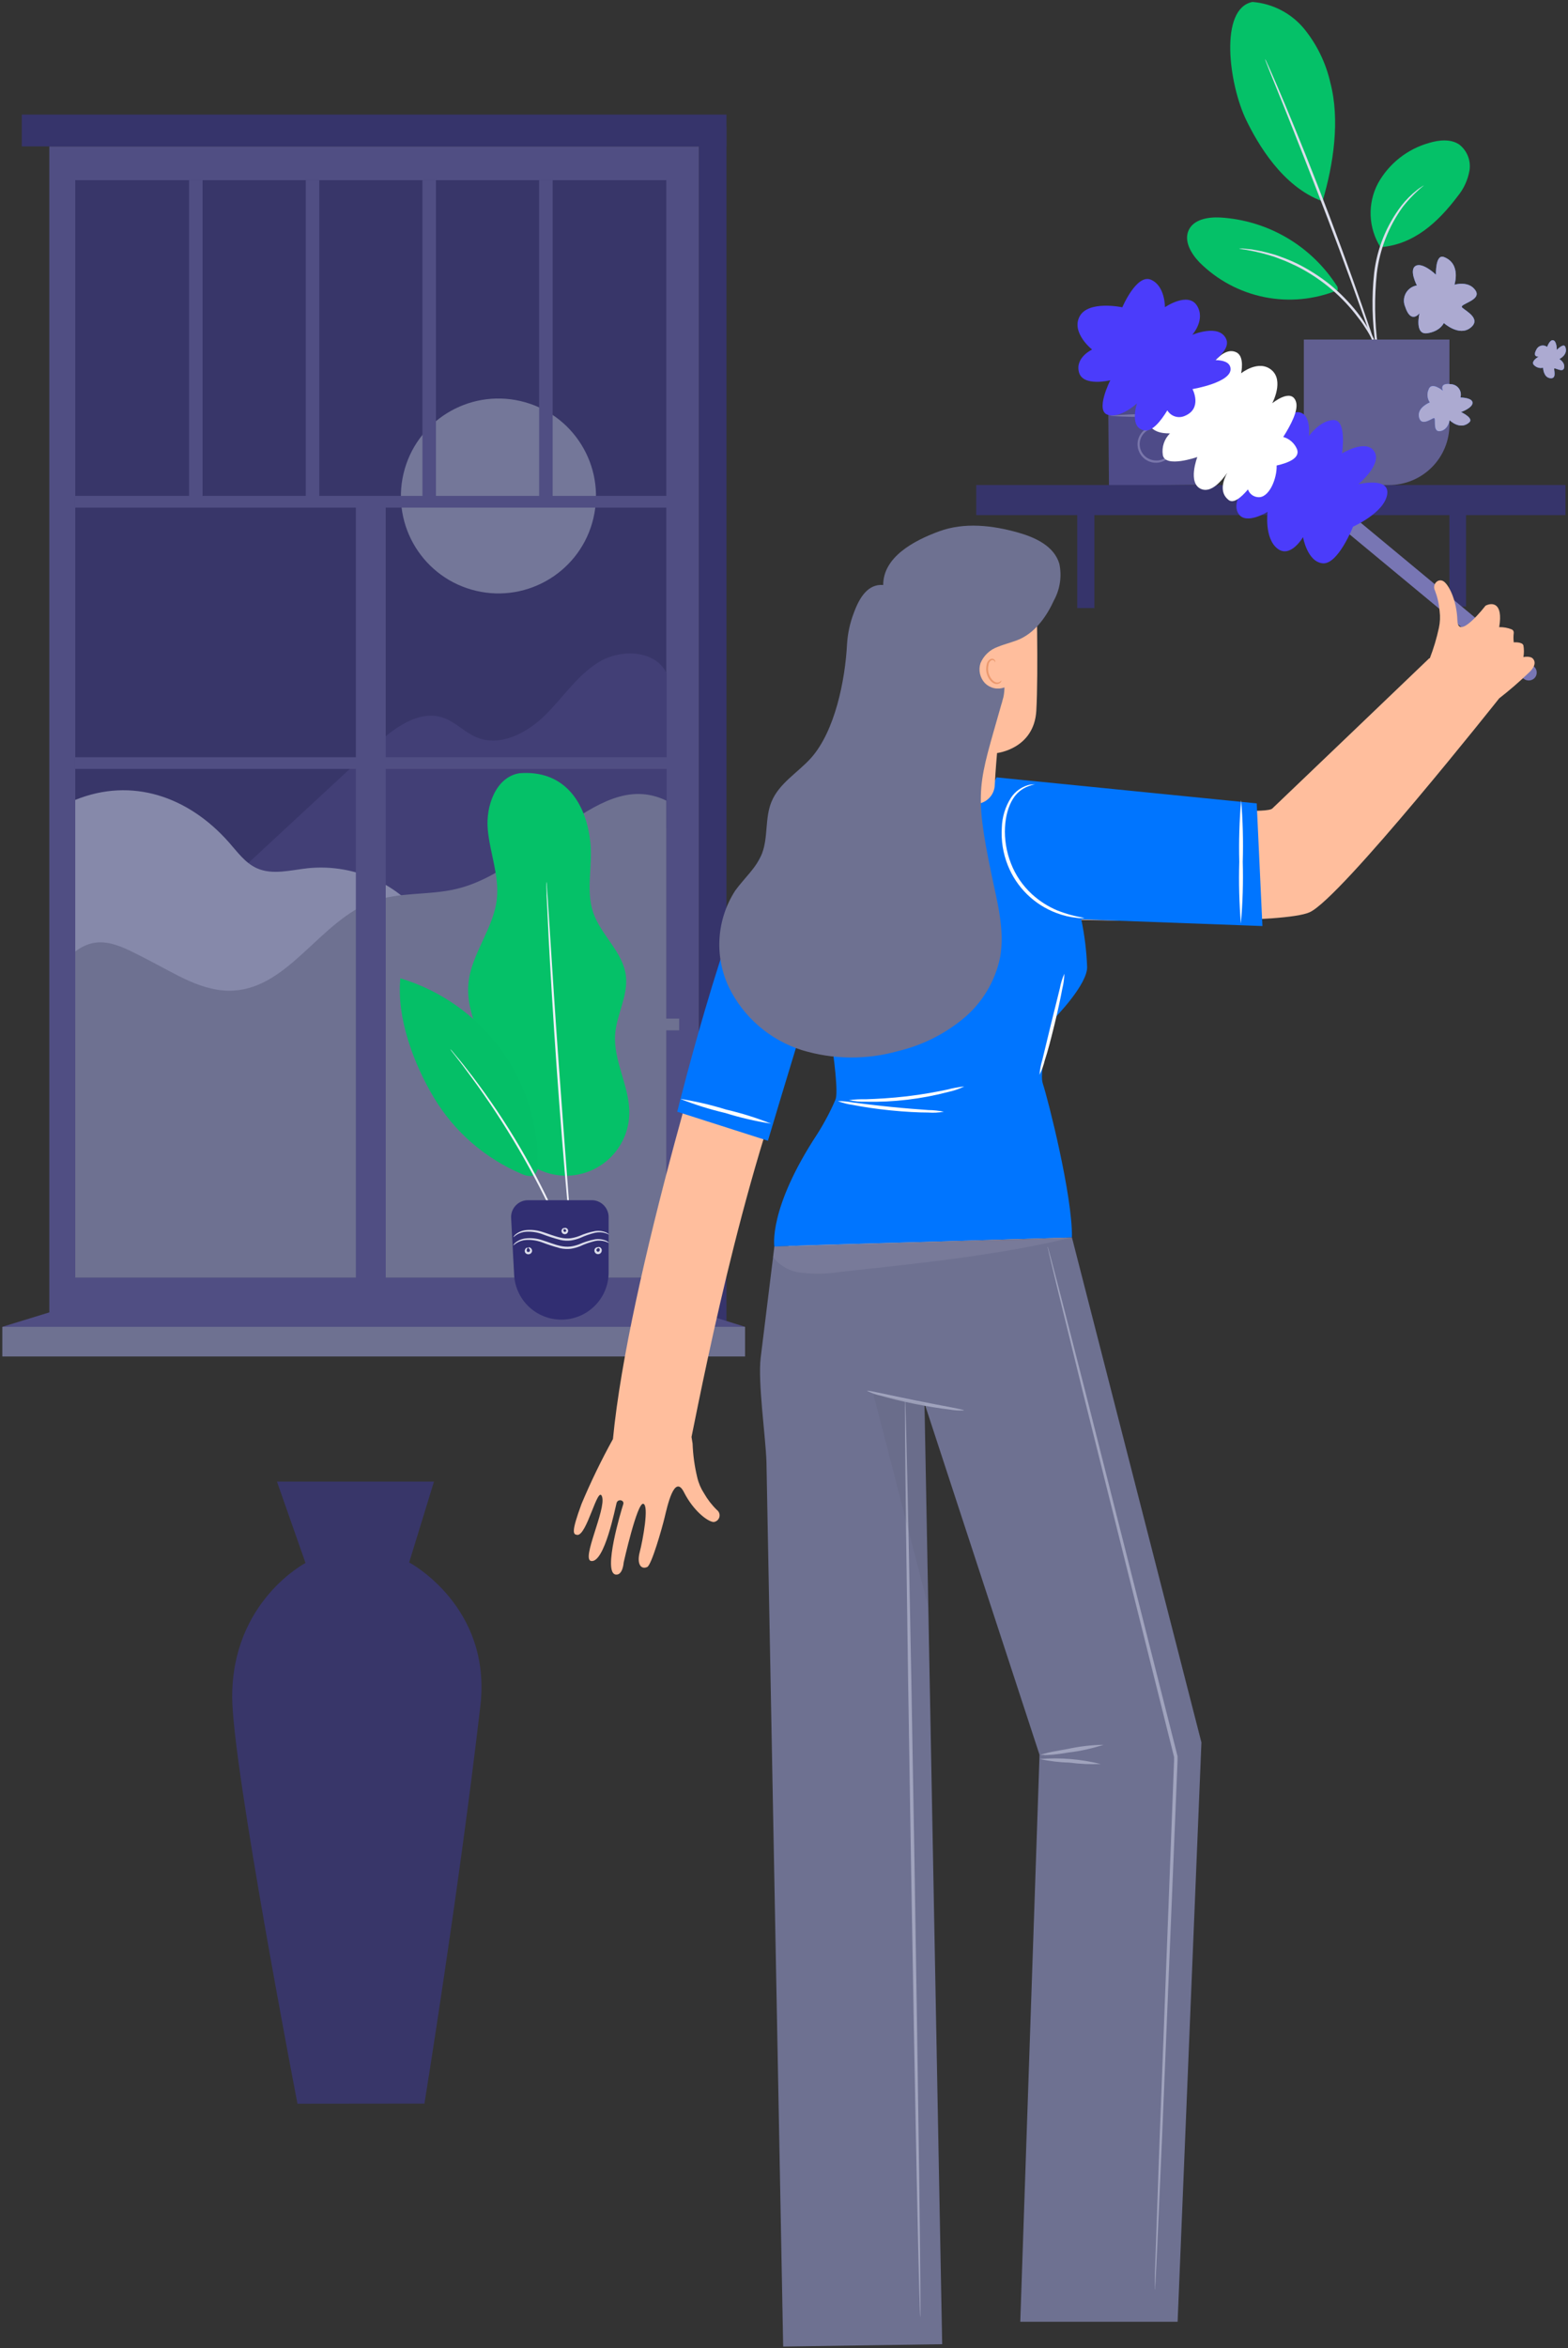<svg width="556" height="832" viewBox="0 0 556 832" fill="none" xmlns="http://www.w3.org/2000/svg">
<rect x="0" y="0" width="556" height="832" fill="#333333" stroke="none"/>
<path d="M105.479 745.438C105.479 745.438 82.395 625.944 82.333 601.375C82.259 567.37 108.333 553.832 108.333 553.832L98.207 525H153.886L145.088 553.636C145.088 553.636 174.436 569.164 170.338 604.433C162.684 670.366 150.502 745.389 150.502 745.389L105.479 745.438Z" fill="#383669"/>
<path d="M247.857 51.874H17.488V465.056H247.857V51.874Z" fill="#504E83"/>
<path d="M236.267 63.852H26.683V452.734H236.267V63.852Z" fill="#383669"/>
<path d="M257.6 468.763L247.858 465.042V44.87H257.6V468.763Z" fill="#36346B"/>
<path d="M78.073 315.049L132.579 264.541C139.471 258.145 148.493 251.249 157.358 254.392C161.634 255.956 164.845 259.552 169.027 261.288C177.375 264.76 186.93 259.724 193.351 253.376C199.773 247.027 204.848 239.052 212.632 234.439C220.417 229.826 232.508 230.405 236.361 238.583V293.563L157.17 327.371L78.073 315.049Z" fill="#423F76"/>
<path d="M26.683 283.445C46.747 275.298 66.764 282.226 81.111 298.41C84.134 301.819 86.891 305.759 91.041 307.636C96.664 310.185 103.164 308.277 109.288 307.636C117.716 306.806 126.209 308.319 133.829 312.005C141.449 315.692 147.901 321.41 152.471 328.527L85.497 361.365L26.683 360.943V283.445Z" fill="#8689AA"/>
<path d="M236.283 283.696C223.063 277.332 211.441 285.026 199.256 293.188C187.07 301.351 175.762 311.796 161.446 315.08C151.891 317.269 141.648 316.05 132.422 319.334C113.627 326.026 102.663 349.873 82.787 351.014C71.964 351.64 62.253 345.088 52.589 340.162C42.925 335.237 35.36 330.577 26.683 337.16V452.734H236.283V283.696Z" fill="#6E7191"/>
<path d="M210.422 183.606C214.77 165.038 203.218 146.466 184.62 142.125C166.022 137.783 147.42 149.316 143.071 167.884C138.723 186.452 150.274 205.024 168.873 209.365C187.471 213.707 206.073 202.174 210.422 183.606Z" fill="#747799"/>
<path d="M240.825 175.722H26.683V179.866H240.825V175.722Z" fill="#504E83"/>
<path d="M240.825 268.323H26.683V272.467H240.825V268.323Z" fill="#504E83"/>
<path d="M240.825 360.943H26.683V365.087H240.825V360.943Z" fill="#6E7191"/>
<path d="M126.188 177.786V463.759H136.776V177.786H126.188Z" fill="#504E83"/>
<path d="M71.839 63.852H67.046V177.801H71.839V63.852Z" fill="#504E83"/>
<path d="M113.22 63.852H108.427V177.801H113.22V63.852Z" fill="#504E83"/>
<path d="M154.585 63.852H149.793V177.801H154.585V63.852Z" fill="#504E83"/>
<path d="M195.966 63.852H191.173V177.801H195.966V63.852Z" fill="#504E83"/>
<path d="M257.6 40.6H7.731V51.874H257.6V40.6Z" fill="#36346B"/>
<path d="M264.194 470.153H0.823V480.661H264.194V470.153Z" fill="#6E7191"/>
<path d="M247.858 465.039L264.194 470.152H0.823L17.473 465.039H247.858Z" fill="#504E83"/>
<path d="M184.176 273.992C175.922 275.305 172.225 285.454 172.946 293.789C173.666 302.123 177.096 310.255 176.172 318.574C175.013 329.129 167.025 338.042 166.086 348.628C164.989 361.138 173.823 372.162 176.47 384.406C177.754 390.364 177.566 396.65 179.79 402.326C181.678 407.162 185.187 411.194 189.721 413.734C194.254 416.273 199.53 417.163 204.647 416.251C209.765 415.339 214.407 412.683 217.78 408.734C221.154 404.786 223.05 399.791 223.145 394.602C223.333 385.016 217.413 375.993 218.133 366.455C218.666 359.387 222.832 352.694 221.923 345.673C220.874 337.307 213.105 331.38 210.364 323.405C207.623 315.431 210.27 306.658 209.315 298.276C207.623 283.249 199.275 272.772 184.176 273.992Z" fill="#05C168"/>
<path d="M141.964 346.659C140.554 360.591 146.663 376.964 153.883 388.989C161.151 401.08 172.084 410.548 185.099 416.025C186.556 416.635 188.373 417.151 189.61 416.166C190.046 415.686 190.372 415.117 190.567 414.499C190.762 413.881 190.82 413.228 190.738 412.585C190.835 397.81 186.136 383.401 177.343 371.516C168.55 359.631 156.138 350.91 141.964 346.659Z" fill="#05C168"/>
<g opacity="0.1">
<path opacity="0.1" d="M141.964 346.658C140.554 360.591 146.663 376.963 153.883 388.988C161.151 401.079 172.084 410.548 185.099 416.025C186.556 416.635 188.373 417.151 189.61 416.166C190.046 415.685 190.372 415.117 190.567 414.498C190.762 413.88 190.82 413.227 190.738 412.585C190.835 397.81 186.136 383.4 177.343 371.515C168.55 359.631 156.138 350.909 141.964 346.658Z" fill="black"/>
</g>
<path d="M202.704 445.141C202.536 444.899 202.399 444.636 202.297 444.359L201.31 442.076C200.464 440.09 199.211 437.229 197.629 433.726C189.327 415.402 179.132 397.992 167.212 381.779C164.941 378.652 163.062 376.181 161.73 374.477L160.164 372.491C159.98 372.267 159.818 372.026 159.678 371.771C159.678 371.771 159.913 371.959 160.289 372.397L161.856 374.289C163.265 375.931 165.207 378.37 167.557 381.451C179.79 397.519 190.054 414.99 198.131 433.491C199.697 437.041 200.84 439.934 201.592 441.967L202.454 444.312C202.565 444.579 202.649 444.857 202.704 445.141Z" fill="#EFF0F7"/>
<path d="M193.745 312.428C193.821 312.873 193.868 313.322 193.886 313.773C193.964 314.711 194.058 315.993 194.168 317.604C194.387 321.013 194.7 325.813 195.076 331.677C195.828 343.593 196.893 360.043 198.209 378.198C199.524 396.353 200.762 412.819 201.686 424.718C202.14 430.614 202.5 435.399 202.767 438.792C202.876 440.356 202.955 441.685 203.017 442.623C203.059 443.07 203.059 443.521 203.017 443.968C202.914 443.531 202.845 443.086 202.814 442.639C202.72 441.7 202.579 440.418 202.406 438.823C202.093 435.414 201.639 430.629 201.075 424.75C200.01 412.85 198.663 396.415 197.379 378.245C196.094 360.074 195.123 343.608 194.512 331.693C194.246 325.782 194.027 320.981 193.854 317.619C193.854 316.056 193.76 314.726 193.729 313.773C193.697 313.325 193.703 312.875 193.745 312.428Z" fill="#EFF0F7"/>
<path d="M181.238 431.6C181.055 428.166 183.79 425.281 187.229 425.281H209.814C213.128 425.281 215.814 427.968 215.814 431.281V450.879C215.814 455.317 214.048 459.573 210.905 462.71C207.762 465.848 203.5 467.611 199.055 467.611C194.764 467.609 190.637 465.966 187.523 463.02C184.409 460.074 182.544 456.048 182.311 451.771L181.238 431.6Z" fill="#312E72"/>
<path d="M215.97 437.48C215.97 437.48 215.532 437.23 214.686 436.948C213.496 436.593 212.235 436.544 211.021 436.808C209.207 437.254 207.439 437.872 205.743 438.653C204.676 439.087 203.561 439.392 202.422 439.56C201.188 439.707 199.938 439.643 198.726 439.372C196.467 438.786 194.245 438.071 192.069 437.23C190.321 436.616 188.469 436.351 186.618 436.448C185.383 436.513 184.185 436.896 183.141 437.558C182.405 438.059 182.092 438.45 182.029 438.403C182.232 437.966 182.545 437.589 182.938 437.308C183.992 436.502 185.25 436.004 186.571 435.869C188.506 435.686 190.458 435.905 192.304 436.511C194.371 437.136 196.533 438.074 198.882 438.575C200.012 438.827 201.176 438.896 202.328 438.778C203.399 438.615 204.449 438.337 205.461 437.949C207.207 437.178 209.036 436.606 210.911 436.245C212.219 436.02 213.563 436.161 214.796 436.651C215.673 437.042 216.002 437.449 215.97 437.48Z" fill="#DCDDEB"/>
<path d="M215.971 440.467C215.971 440.467 215.533 440.217 214.687 439.935C213.486 439.557 212.208 439.493 210.975 439.747C209.159 440.186 207.39 440.804 205.697 441.593C204.628 442.02 203.514 442.324 202.376 442.5C201.142 442.64 199.893 442.576 198.68 442.312C196.423 441.714 194.201 440.994 192.023 440.154C190.275 439.541 188.423 439.275 186.572 439.372C185.335 439.441 184.137 439.829 183.095 440.498C182.359 440.983 182.046 441.374 181.983 441.327C182.186 440.89 182.499 440.513 182.892 440.232C183.944 439.425 185.204 438.932 186.525 438.809C188.46 438.61 190.415 438.829 192.258 439.45C194.325 440.06 196.487 441.014 198.836 441.514C199.967 441.762 201.131 441.825 202.282 441.702C203.355 441.556 204.406 441.283 205.415 440.889C207.164 440.12 208.991 439.543 210.865 439.169C212.173 438.944 213.517 439.085 214.75 439.575C215.237 439.743 215.663 440.054 215.971 440.467Z" fill="#DCDDEB"/>
<path d="M187.136 442.171C187.136 442.28 186.87 442.421 186.776 442.827C186.682 443.234 186.854 443.719 187.434 443.625C188.013 443.531 188.045 443.031 187.81 442.655C187.575 442.28 187.262 442.264 187.246 442.155C187.23 442.046 187.685 441.811 188.233 442.264C188.388 442.405 188.507 442.58 188.581 442.776C188.654 442.972 188.68 443.183 188.656 443.39C188.608 443.659 188.476 443.905 188.279 444.093C188.082 444.281 187.83 444.402 187.559 444.438C187.289 444.488 187.011 444.451 186.763 444.333C186.516 444.215 186.312 444.022 186.181 443.781C186.093 443.59 186.054 443.38 186.067 443.169C186.081 442.959 186.147 442.756 186.259 442.577C186.635 441.983 187.168 442.061 187.136 442.171Z" fill="#DCDDEB"/>
<path d="M199.775 435.524C199.665 435.524 199.932 434.993 200.637 435.102C200.849 435.147 201.042 435.257 201.188 435.417C201.334 435.577 201.426 435.778 201.451 435.994C201.484 436.26 201.426 436.53 201.286 436.759C201.146 436.988 200.932 437.163 200.68 437.256C200.427 437.348 200.151 437.353 199.896 437.268C199.64 437.184 199.421 437.016 199.274 436.791C199.159 436.614 199.098 436.408 199.098 436.197C199.098 435.986 199.159 435.78 199.274 435.603C199.65 435.024 200.135 435.102 200.135 435.212C200.135 435.321 199.885 435.478 199.791 435.837C199.77 435.925 199.771 436.016 199.793 436.103C199.814 436.19 199.857 436.27 199.916 436.338C199.983 436.409 200.067 436.461 200.161 436.488C200.255 436.516 200.354 436.518 200.449 436.494C200.535 436.458 200.61 436.397 200.662 436.319C200.715 436.241 200.744 436.15 200.746 436.056C200.752 435.973 200.732 435.89 200.691 435.817C200.649 435.745 200.586 435.687 200.511 435.65C200.135 435.478 199.853 435.603 199.775 435.524Z" fill="#DCDDEB"/>
<path d="M212.007 441.968C212.007 441.874 212.477 441.671 213.025 442.187C213.188 442.346 213.303 442.548 213.355 442.769C213.408 442.991 213.397 443.222 213.323 443.438C213.247 443.724 213.076 443.975 212.837 444.151C212.598 444.326 212.306 444.415 212.01 444.402C211.714 444.389 211.431 444.276 211.208 444.081C210.986 443.885 210.837 443.62 210.786 443.328C210.735 443.099 210.758 442.859 210.851 442.644C210.943 442.428 211.101 442.246 211.302 442.124C211.976 441.733 212.43 442.124 212.336 442.202C212.242 442.281 211.945 442.202 211.647 442.578C211.574 442.65 211.524 442.741 211.501 442.841C211.479 442.941 211.486 443.045 211.522 443.141C211.561 443.252 211.63 443.35 211.721 443.424C211.812 443.499 211.922 443.547 212.039 443.563C212.162 443.559 212.282 443.52 212.385 443.451C212.487 443.382 212.568 443.285 212.618 443.172C212.668 443.075 212.693 442.968 212.693 442.859C212.693 442.75 212.668 442.643 212.618 442.546C212.352 442.171 211.992 442.093 212.007 441.968Z" fill="#DCDDEB"/>
<path d="M426.192 138.563L392.927 138.87L393.234 172.081L426.5 171.774L426.192 138.563Z" fill="#4E4B88"/>
<path d="M426.132 147.025C420.682 147.535 415.207 147.738 409.734 147.634C404.261 147.833 398.781 147.735 393.318 147.338C398.769 146.839 404.243 146.635 409.717 146.73C415.19 146.531 420.67 146.629 426.132 147.025Z" fill="#7976AB"/>
<path d="M416.042 157.326C415.886 156.853 415.758 156.371 415.659 155.882C415.263 154.607 414.462 153.496 413.376 152.716C412.585 152.16 411.669 151.806 410.709 151.684C409.749 151.563 408.774 151.678 407.869 152.02C406.756 152.434 405.798 153.183 405.128 154.163C404.458 155.143 404.108 156.306 404.127 157.492C404.147 158.678 404.533 159.83 405.235 160.788C405.936 161.746 406.917 162.463 408.044 162.841C408.955 163.165 409.931 163.262 410.888 163.122C411.845 162.983 412.753 162.612 413.533 162.041C414.606 161.245 415.389 160.121 415.763 158.84C415.855 158.347 415.971 157.859 416.112 157.378C416.24 157.887 416.24 158.419 416.112 158.927C415.847 160.356 415.074 161.641 413.934 162.546C413.084 163.231 412.073 163.689 410.997 163.878C409.921 164.067 408.815 163.979 407.782 163.624C406.501 163.184 405.387 162.358 404.596 161.26C403.804 160.163 403.373 158.847 403.361 157.494C403.35 156.141 403.759 154.818 404.532 153.706C405.305 152.595 406.404 151.751 407.678 151.289C408.705 150.92 409.809 150.815 410.887 150.986C411.966 151.156 412.984 151.596 413.847 152.263C414.998 153.154 415.795 154.424 416.095 155.847C416.201 156.337 416.183 156.845 416.042 157.326Z" fill="#7976AB"/>
<path d="M555.122 171.87H346.163V182.518H555.122V171.87Z" fill="#36346B"/>
<path d="M519.851 179.981H513.943V214.933H519.851V179.981Z" fill="#36346B"/>
<path d="M388.055 179.455H381.973V215.468H388.055V179.455Z" fill="#36346B"/>
<path d="M444.134 0.694C447.684 0.977 451.141 1.971 454.297 3.618C457.453 5.265 460.243 7.531 462.501 10.28C466.985 15.822 470.139 22.315 471.72 29.262C475.205 42.553 472.853 58.177 468.949 71.329C454.607 66.11 445.877 50.696 441.938 42.623C435.717 29.853 432.232 2.991 444.134 0.694Z" fill="#05C168"/>
<path d="M489.493 87.58C487.371 84.219 486.173 80.359 486.02 76.388C485.867 72.418 486.765 68.477 488.622 64.963C490.55 61.488 493.152 58.431 496.276 55.97C499.399 53.508 502.982 51.692 506.815 50.627C510.301 49.583 514.413 49.166 517.445 51.219C518.802 52.276 519.854 53.674 520.493 55.269C521.133 56.864 521.338 58.6 521.087 60.3C520.513 63.694 519.059 66.879 516.87 69.539C509.795 78.916 501.187 86.71 489.493 87.58Z" fill="#05C168"/>
<path d="M474.265 101.654C469.794 94.548 463.689 88.611 456.458 84.335C449.226 80.059 441.076 77.569 432.686 77.071C428.416 76.862 423.328 77.68 421.516 81.525C419.703 85.37 422.335 89.841 425.28 92.92C431.574 99.223 439.597 103.523 448.337 105.278C457.076 107.034 466.141 106.166 474.387 102.785" fill="#05C168"/>
<path d="M489.615 133.163C489.331 132.244 489.133 131.3 489.023 130.345C488.709 128.605 488.291 125.891 487.838 122.603C486.521 114.041 486.328 105.344 487.263 96.732C488.293 88.07 491.626 79.84 496.917 72.897C498.537 70.823 500.403 68.954 502.476 67.33C503.19 66.738 503.835 66.373 504.218 66.095C504.42 65.936 504.643 65.808 504.881 65.712C502.129 67.954 499.633 70.492 497.44 73.28C492.399 80.237 489.22 88.363 488.204 96.889C487.306 105.42 487.417 114.028 488.535 122.533C488.901 125.7 489.197 128.309 489.423 130.293C489.556 131.244 489.62 132.203 489.615 133.163Z" fill="#DCDDEB"/>
<path d="M448.593 20.912C448.809 21.261 448.995 21.628 449.151 22.008L450.597 25.226C451.835 28.01 453.595 32.081 455.703 37.126C459.938 47.2 465.601 61.205 471.509 76.811C477.416 92.417 482.453 106.665 485.955 117.035C487.698 122.254 489.092 126.412 490.016 129.335C490.434 130.727 490.782 131.84 491.061 132.693C491.203 133.075 491.302 133.472 491.358 133.876C491.155 133.519 490.997 133.14 490.887 132.745C490.573 131.91 490.173 130.814 489.685 129.439L485.345 117.261C481.703 106.961 476.632 92.747 470.672 77.159C464.713 61.57 459.189 47.583 455.111 37.387L450.266 25.4C449.743 24.043 449.308 22.947 448.977 22.112C448.804 21.728 448.675 21.325 448.593 20.912Z" fill="#DCDDEB"/>
<path d="M439.41 88.032C440.331 88.016 441.251 88.074 442.163 88.206C443.236 88.27 444.302 88.415 445.352 88.641C446.767 88.877 448.168 89.185 449.552 89.563L451.957 90.224C452.793 90.468 453.699 90.816 454.518 91.129C456.394 91.802 458.232 92.574 460.025 93.443C464.108 95.487 467.968 97.947 471.544 100.785C475.118 103.717 478.366 107.024 481.233 110.649C482.453 112.223 483.587 113.86 484.631 115.555C485.119 116.356 485.624 117.104 486.025 117.869L487.175 120.079C487.822 121.353 488.404 122.66 488.918 123.993C489.347 124.976 489.708 125.988 489.998 127.02C490.309 127.888 490.554 128.778 490.73 129.682C490.521 129.682 489.51 125.942 486.583 120.375L485.398 118.217C484.997 117.469 484.474 116.738 483.986 115.955C483.028 114.372 481.791 112.824 480.501 111.154C474.877 104.085 467.776 98.326 459.694 94.278C457.812 93.408 456.052 92.538 454.292 91.912C453.438 91.599 452.549 91.233 451.8 90.972L449.43 90.259C443.4 88.502 439.41 88.293 439.41 88.032Z" fill="#DCDDEB"/>
<path d="M462.326 120.322H513.96V150.49C513.96 153.298 513.406 156.078 512.33 158.673C511.254 161.267 509.676 163.624 507.688 165.609C505.699 167.595 503.338 169.17 500.739 170.244C498.141 171.319 495.356 171.872 492.543 171.872H483.743C478.063 171.872 472.616 169.619 468.599 165.609C464.583 161.6 462.326 156.161 462.326 150.49V120.322Z" fill="#615F91"/>
<path d="M544.278 240.117C543.787 240.691 543.091 241.049 542.339 241.117C541.587 241.184 540.838 240.955 540.253 240.478L452.805 168.02L456.469 163.641L543.87 236.117C544.451 236.596 544.819 237.285 544.896 238.034C544.972 238.782 544.75 239.531 544.278 240.117Z" fill="#7876B4"/>
<path d="M479.78 186.62C479.78 186.62 474.449 200.162 468.988 199.602C463.527 199.042 462.043 190.321 462.043 190.321C462.043 190.321 457.545 198.075 452.897 194.334C448.248 190.593 449.477 181.373 449.477 181.373C449.477 181.373 441.806 186.16 439.151 182.039C435.51 176.362 446.483 166.749 446.483 166.749C446.483 166.749 454.415 145.522 460.308 146.043C465.165 146.458 464.099 154.511 464.099 154.511C464.099 154.511 468.068 148.909 472.882 148.828C477.696 148.747 475.871 160.67 475.871 160.67C475.871 160.67 484.371 155.404 487.307 159.961C490.243 164.517 481.662 171.573 481.662 171.573C481.662 171.573 492.987 168.81 491.869 175.29C490.751 181.769 479.78 186.62 479.78 186.62Z" fill="#4B3CFB"/>
<path d="M450.851 131.09C446.263 127.281 440.086 132.278 440.086 132.278C440.086 132.278 441.431 126.43 438.497 124.898C432.526 121.743 425.848 135.116 425.848 135.116C425.848 135.116 407.447 142.344 407.25 148.275C407.053 154.206 414.913 153.527 414.913 153.527C413.896 154.51 413.13 155.723 412.68 157.063C412.231 158.403 412.11 159.831 412.329 161.227C413.131 165.946 424.566 161.939 424.566 161.939C424.566 161.939 420.958 171.254 425.967 173.303C429.542 174.768 433.281 170.273 435.149 167.55C433.787 170.085 432.186 174.482 435.666 177.175C437.349 178.501 439.947 176.463 442.523 173.429C442.765 174.157 443.211 174.799 443.808 175.281C444.406 175.762 445.129 176.062 445.892 176.145C449.969 176.747 452.839 169.579 452.687 164.953C456.906 164.003 461.005 162.304 459.938 159.24C459.51 158.18 458.846 157.233 457.995 156.469C457.144 155.706 456.129 155.148 455.028 154.837C457.688 150.657 460.436 145.426 459.585 142.495C458.059 137.187 451.115 142.9 451.115 142.9C451.115 142.9 455.439 134.898 450.851 131.09Z" fill="white"/>
<path d="M413.076 108.854C413.076 108.854 413.185 101.287 408.105 99.114C403.025 96.94 397.963 108.891 397.963 108.891C397.963 108.891 385.932 106.318 382.828 112.115C379.723 117.913 387.246 123.864 387.246 123.864C387.246 123.864 381.192 126.65 382.586 131.901C383.98 137.151 393.697 134.748 393.697 134.748C393.697 134.748 388.219 145.563 392.791 146.976C397.363 148.388 403.16 142.929 403.16 142.929C403.16 142.929 400.164 151.938 406.061 152.523C408.67 152.785 411.53 149.334 413.929 145.409C414.52 146.407 415.448 147.161 416.547 147.536C417.645 147.91 418.842 147.881 419.921 147.453C426.566 144.861 422.854 137.868 422.854 137.868C422.854 137.868 437.053 135.515 436.329 130.437C436.036 128.281 433.617 127.639 430.939 127.589C433.9 125.114 435.945 122.398 434.72 119.986C432.177 114.652 422.772 118.647 422.772 118.647C422.772 118.647 427.592 113.289 424.422 108.278C421.252 103.268 413.076 108.854 413.076 108.854Z" fill="#4B3CFB"/>
<path d="M540.189 232.822C540.189 232.822 542.544 232.347 543.496 233.321C545.566 235.458 542.14 238.332 542.14 238.332C538.793 241.558 535.274 244.603 531.601 247.453C531.601 247.453 475.24 318.519 464.344 323.269C455.684 327.188 403.701 326.428 383.455 325.977L364.732 387.732L380.148 446.969L276.849 448.322L301.068 388.634L297.119 374.81L288.03 356.142C265.881 405.522 250.536 482.834 245.207 509.175L245.588 511.55C245.736 515.602 246.294 519.628 247.253 523.568C247.717 525.545 248.522 527.425 249.632 529.126C250.877 531.31 252.423 533.309 254.224 535.064C254.602 535.351 254.886 535.744 255.038 536.193C255.191 536.642 255.206 537.126 255.08 537.583C254.955 538.041 254.695 538.45 254.335 538.759C253.974 539.068 253.53 539.262 253.058 539.316C250.964 539.221 245.873 535.373 242.519 528.746C239.164 522.12 236.666 533.568 235.667 537.701C234.668 541.834 231.028 554.541 229.505 555.253C227.269 556.275 225.746 554.161 226.841 549.98C227.935 545.8 230.243 533.283 228.078 532.855C225.913 532.428 221.155 553.638 221.155 553.638C221.155 553.638 220.869 558.317 218.3 557.937C213.637 557.225 220.322 535.064 221.012 532.974C221.44 531.501 219.085 531.003 218.633 532.57C218.181 534.138 214.398 553.804 209.64 553.139C206 552.617 214.969 534.874 213.494 530.361C212.019 525.849 208.07 544.517 204.596 543.876C203.311 543.639 202.384 543.282 206.214 532.879C209.515 525.031 213.231 517.364 217.348 509.911C222.796 453.382 253.677 352.745 267.309 310.229C269.353 303.862 273.111 298.178 278.17 293.796C283.23 289.415 289.398 286.506 296 285.385C310.582 282.971 325.328 281.677 340.109 281.513C345.961 281.442 347.008 280.611 352.884 280.349C357.533 280.31 362.178 280.627 366.778 281.299C380.315 282.725 447.786 289.684 451.14 286.501C454.899 282.962 506.811 233.249 506.811 233.249H507.001C508.35 229.76 509.424 226.17 510.213 222.514C510.644 220.548 510.733 218.523 510.474 216.528C510.268 214.023 509.708 211.56 508.809 209.213C507.786 207.146 509.784 204.914 511.664 205.864C513.543 206.814 516.541 212.419 516.779 219.853C517.017 227.288 526.747 214.628 526.747 214.628C528.981 213.464 533.08 213.355 531.601 222.229C533.132 222.184 534.655 222.459 536.073 223.036C536.299 223.143 536.487 223.316 536.61 223.533C536.734 223.75 536.787 223.999 536.763 224.247C536.625 225.368 536.625 226.5 536.763 227.62C536.763 227.62 539.761 227.359 540.189 228.689C540.425 230.057 540.425 231.454 540.189 232.822Z" fill="#FFBE9D"/>
<path d="M272.304 404.216C275.302 394.003 290.695 343.507 290.695 343.507C290.695 343.507 298.26 384.669 296.262 389.633C294.423 393.882 292.252 397.98 289.767 401.889C272.304 428.419 274.588 441.697 274.588 441.697L380.1 438.49C380.338 423.764 371.607 389.514 369.799 384.051C367.991 378.588 374.01 360.703 374.01 360.703C374.01 360.703 385.905 348.613 385.477 342.39C385.251 336.8 384.559 331.239 383.407 325.764L447.642 328.139L445.62 284.673L353.36 275.458C350.148 284.507 321.099 280.065 321.099 280.065C289.743 281.11 287.792 286.858 274.755 296.977C261.717 307.095 240.139 393.932 240.139 393.932L272.304 404.216Z" fill="#0075FF"/>
<path d="M334.684 393.932C332.856 394.258 330.993 394.354 329.141 394.217C325.691 394.217 320.957 393.979 315.747 393.457C310.536 392.934 305.826 392.198 302.471 391.533C300.622 391.295 298.808 390.832 297.071 390.155C298.931 390.156 300.787 390.331 302.614 390.678C305.992 391.105 310.679 391.699 315.866 392.222C321.052 392.744 325.762 393.1 329.165 393.338C331.019 393.361 332.867 393.56 334.684 393.932Z" fill="white"/>
<path d="M341.916 384.977C340.087 385.871 338.153 386.533 336.159 386.948C326.667 389.438 316.874 390.597 307.062 390.392C305.032 390.458 303.002 390.266 301.02 389.822C303.023 389.569 305.043 389.466 307.062 389.513C310.798 389.394 315.936 389.133 321.599 388.468C327.261 387.803 332.304 386.853 335.873 386.093C337.855 385.564 339.876 385.191 341.916 384.977Z" fill="white"/>
<path d="M377.413 345.024C377.365 346.835 377.117 348.635 376.675 350.392C376.057 353.693 375.105 358.206 373.892 363.147C372.679 368.087 371.513 372.647 370.466 375.735C370.045 377.503 369.422 379.216 368.61 380.842C368.743 379.036 369.078 377.252 369.61 375.521C370.514 371.816 371.537 367.541 372.679 362.862C373.821 358.182 374.915 353.907 375.819 350.202C376.141 348.418 376.676 346.68 377.413 345.024Z" fill="white"/>
<path d="M273.423 398.158C267.919 397.309 262.488 396.047 257.174 394.381C251.745 393.114 246.417 391.446 241.234 389.393C246.736 390.255 252.166 391.518 257.483 393.17C262.914 394.433 268.242 396.1 273.423 398.158Z" fill="white"/>
<path d="M384.55 325.241C383.652 325.395 382.735 325.395 381.838 325.241C379.353 324.987 376.913 324.404 374.581 323.507C370.69 322.047 367.147 319.79 364.18 316.882C361.214 313.974 358.89 310.478 357.357 306.62C355.663 302.375 354.939 297.807 355.24 293.247C355.346 289.487 356.472 285.826 358.499 282.654C359.924 280.518 362.054 278.946 364.518 278.212C365.176 278.031 365.857 277.943 366.54 277.951C367.016 277.951 367.254 277.951 367.254 277.951C367.254 277.951 366.255 277.951 364.661 278.593C362.4 279.426 360.483 280.989 359.213 283.034C355.977 288.117 355.073 297.404 358.523 306.073C360.128 310.161 362.642 313.832 365.874 316.809C368.522 319.246 371.573 321.206 374.891 322.605C378.004 323.833 381.243 324.717 384.55 325.241Z" fill="white"/>
<path d="M440.007 327.284C439.412 320.001 439.221 312.69 439.436 305.385C439.25 298.087 439.472 290.783 440.102 283.51C440.698 290.785 440.888 298.088 440.673 305.385C440.873 312.692 440.651 320.004 440.007 327.284Z" fill="white"/>
<path d="M352.741 278.118C353.002 272.822 353.55 266.836 353.55 266.836C353.55 266.836 366.682 265.387 367.467 251.849C368.252 238.31 367.467 207.076 367.467 207.076L343.676 194.916L317.269 215.651L321.337 283.344L345.556 284.888C347.407 284.939 349.203 284.255 350.55 282.986C351.897 281.717 352.685 279.966 352.741 278.118Z" fill="#FFBE9D"/>
<path d="M355.097 241.136C355.097 241.136 355.097 241.398 354.883 241.706C354.706 241.93 354.477 242.108 354.216 242.224C353.955 242.34 353.669 242.39 353.384 242.371C351.862 242.371 350.387 240.614 349.863 238.571C349.615 237.581 349.615 236.545 349.863 235.555C349.912 235.123 350.068 234.709 350.318 234.353C350.567 233.996 350.901 233.707 351.291 233.512C351.611 233.38 351.97 233.38 352.29 233.512C352.527 233.63 352.719 233.821 352.837 234.058C353.004 234.462 352.837 234.723 352.837 234.7C352.837 234.676 352.837 234.462 352.599 234.225C352.475 234.054 352.292 233.936 352.086 233.892C351.879 233.849 351.664 233.882 351.481 233.987C351.189 234.163 350.947 234.41 350.776 234.705C350.606 235 350.513 235.333 350.506 235.673C350.305 236.557 350.305 237.474 350.506 238.357C350.981 240.21 352.266 241.706 353.408 241.849C353.632 241.879 353.859 241.863 354.076 241.802C354.293 241.741 354.495 241.635 354.669 241.493C354.955 241.303 355.05 241.113 355.097 241.136Z" fill="#EB996E"/>
<path d="M375.628 199.759C373.796 193.536 367.158 190.449 361.115 188.739C351.908 186.126 341.964 184.986 332.971 188.287C323.978 191.589 313.177 197.384 313.177 207.289C307.872 206.861 304.826 211.493 302.733 217.241C301.394 220.743 300.592 224.426 300.354 228.167C299.688 241.135 296.048 259.044 287.626 268.545C282.868 273.842 276.277 277.499 273.565 284.102C271.186 289.827 272.423 296.62 270.211 302.415C268.236 307.522 263.882 311.156 260.695 315.597C257.447 320.636 255.535 326.416 255.14 332.395C254.745 338.374 255.878 344.355 258.434 349.776C261.009 355.058 264.634 359.762 269.088 363.6C273.542 367.439 278.732 370.332 284.343 372.103C295.455 375.478 307.306 375.594 318.482 372.435C326.87 370.433 334.695 366.56 341.369 361.106C348.198 355.538 352.888 347.785 354.644 339.159C356.333 329.468 353.621 319.611 351.599 309.968C345.271 279.494 347.079 277.903 355.073 249.615C355.263 249.116 355.358 248.593 355.501 248.095C355.644 247.596 355.715 247.358 355.81 246.978C356.037 245.86 356.157 244.723 356.167 243.582C354.999 244.015 353.732 244.107 352.514 243.846C351.296 243.585 350.178 242.983 349.291 242.109C348.403 241.178 347.783 240.024 347.498 238.769C347.213 237.515 347.274 236.206 347.674 234.983C348.235 233.646 349.071 232.441 350.129 231.447C351.186 230.453 352.441 229.691 353.812 229.212C356.452 228.119 359.284 227.549 361.877 226.338C367.372 223.725 371.179 218.31 373.772 212.633C375.904 208.699 376.562 204.134 375.628 199.759Z" fill="#6E7191"/>
<path d="M274.589 441.695L380.101 438.489L426.017 617.435L417.572 822.699H361.782L368.61 621.806L327.809 497.227L334.09 830.656L277.706 831.487L271.782 518.081C271.52 509.364 268.665 489.721 269.736 481.076L274.589 441.695Z" fill="#6E7191"/>
<path d="M341.845 499.768C340.118 499.876 338.384 499.773 336.682 499.459C333.494 499.079 329.141 498.414 324.359 497.464C319.577 496.514 315.294 495.421 312.202 494.543C310.548 494.18 308.949 493.605 307.443 492.832C307.443 492.476 315.199 494.329 324.715 496.253C334.232 498.177 341.892 499.412 341.845 499.768Z" fill="#A0A3BD"/>
<path d="M326.31 821.133C325.977 821.133 324.502 748.287 323.003 658.433C321.505 568.58 320.624 495.686 320.934 495.686C321.243 495.686 322.766 568.509 324.241 658.41C325.716 748.31 326.667 821.133 326.31 821.133Z" fill="#A0A3BD"/>
<path d="M409.507 811.441C409.481 811.117 409.481 810.792 409.507 810.468V807.617C409.507 805.052 409.697 801.371 409.84 796.691C410.173 787.191 410.649 773.391 411.244 756.48C412.528 722.467 414.336 675.581 416.311 623.825C416.311 623.327 416.311 622.852 416.311 622.424V622.59C403.821 572.711 392.52 527.44 384.312 494.687L374.796 455.947C373.702 451.411 372.869 447.872 372.274 445.402C371.989 444.238 371.798 443.335 371.632 442.646C371.539 442.337 371.483 442.018 371.465 441.696C371.589 441.996 371.685 442.306 371.751 442.623C371.941 443.288 372.179 444.19 372.512 445.33C373.155 447.706 374.082 451.316 375.272 455.829C377.651 464.997 381.005 478.203 385.193 494.473C393.472 527.203 404.891 572.355 417.548 622.305V622.472C417.548 622.899 417.548 623.398 417.548 623.873C415.431 675.628 413.504 722.491 412.1 756.503C411.363 773.438 410.744 787.143 410.316 796.691C410.078 801.442 409.887 805.052 409.769 807.617C409.769 808.829 409.626 809.779 409.602 810.468C409.606 810.795 409.574 811.121 409.507 811.441Z" fill="#A0A3BD"/>
<path d="M391.306 618.245C387.299 619.56 383.171 620.475 378.982 620.976C373.843 621.855 372.317 621.821 370.342 621.916V621.441C370.985 621.631 371.318 621.75 371.318 621.845C371.318 621.94 370.913 621.845 370.247 621.845H368.82L370.247 621.417C372.103 620.871 373.629 620.62 378.768 619.693C382.89 618.801 387.089 618.316 391.306 618.245Z" fill="#A0A3BD"/>
<path d="M390.331 625.061C386.62 625.23 382.902 625.064 379.221 624.562C375.505 624.486 372.263 624.038 368.618 623.308C376.053 622.703 383.078 623.322 390.331 625.061Z" fill="#A0A3BD"/>
<path opacity="0.2" d="M274.136 445.472C275.386 447.074 276.96 448.395 278.755 449.348C280.551 450.302 282.528 450.867 284.557 451.006C288.806 451.509 293.104 451.429 297.332 450.768C324.573 447.752 353.431 444.973 380.1 438.489C345.58 440.413 309.109 439.771 274.588 441.695L274.231 444.64" fill="#A0A3BD"/>
<g opacity="0.2">
<path opacity="0.2" d="M309.704 494.046L329.164 569.434L327.808 497.229L309.704 494.046Z" fill="black"/>
</g>
<path d="M512.005 91.079C518.201 93.434 515.732 100.89 515.732 100.89C515.732 100.89 520.779 99.321 523.185 102.9C525.591 106.479 517.147 107.719 518.468 108.975C519.789 110.231 525.434 112.994 521.393 116.165C517.351 119.336 511.958 114.454 511.958 114.454C511.958 114.454 510.763 117.389 506.109 118.08C501.454 118.771 503.341 111 503.341 111C503.341 111 500.338 115.034 498.263 108.692C497.934 107.93 497.784 107.102 497.824 106.272C497.863 105.443 498.092 104.634 498.492 103.906C498.893 103.178 499.454 102.55 500.133 102.071C500.813 101.592 501.593 101.274 502.414 101.142C502.414 101.142 499.505 95.584 502.005 94.203C504.505 92.821 509.175 97.343 509.175 97.343C509.175 97.343 508.908 89.902 512.005 91.079Z" fill="#407BFF"/>
<path d="M512.005 91.079C518.201 93.434 515.732 100.89 515.732 100.89C515.732 100.89 520.779 99.321 523.185 102.9C525.591 106.479 517.147 107.719 518.468 108.975C519.789 110.231 525.434 112.994 521.393 116.165C517.351 119.336 511.958 114.454 511.958 114.454C511.958 114.454 510.763 117.389 506.109 118.08C501.454 118.771 503.341 111 503.341 111C503.341 111 500.338 115.034 498.263 108.692C497.934 107.93 497.784 107.102 497.824 106.272C497.863 105.443 498.092 104.634 498.492 103.906C498.893 103.178 499.454 102.55 500.133 102.071C500.813 101.592 501.593 101.274 502.414 101.142C502.414 101.142 499.505 95.584 502.005 94.203C504.505 92.821 509.175 97.343 509.175 97.343C509.175 97.343 508.908 89.902 512.005 91.079Z" fill="#ACAAD1"/>
<path d="M555.027 122.867C556.19 125.693 552.92 127.231 552.92 127.231C552.92 127.231 555.043 128.408 554.602 130.371C554.162 132.333 551.064 129.884 551.08 130.732C551.096 131.579 551.945 134.358 549.602 133.997C547.259 133.636 547.165 130.308 547.165 130.308C546.627 130.439 546.066 130.434 545.53 130.295C544.995 130.155 544.503 129.884 544.099 129.507C542.385 128.173 545.592 126.368 545.592 126.368C545.592 126.368 543.297 126.65 544.759 123.934C544.912 123.583 545.143 123.272 545.434 123.023C545.725 122.774 546.07 122.594 546.441 122.497C546.812 122.4 547.2 122.389 547.576 122.464C547.952 122.539 548.306 122.698 548.611 122.93C548.611 122.93 549.555 120.183 550.813 120.591C552.071 120.999 552.024 123.997 552.024 123.997C552.024 123.997 554.429 121.454 555.027 122.867Z" fill="#407BFF"/>
<path d="M555.027 122.867C556.19 125.693 552.92 127.231 552.92 127.231C552.92 127.231 555.043 128.408 554.602 130.371C554.162 132.333 551.064 129.884 551.08 130.732C551.096 131.579 551.945 134.358 549.602 133.997C547.259 133.636 547.165 130.308 547.165 130.308C546.627 130.439 546.066 130.434 545.53 130.295C544.995 130.155 544.503 129.884 544.099 129.507C542.385 128.173 545.592 126.368 545.592 126.368C545.592 126.368 543.297 126.65 544.759 123.934C544.912 123.583 545.143 123.272 545.434 123.023C545.725 122.774 546.07 122.594 546.441 122.497C546.812 122.4 547.2 122.389 547.576 122.464C547.952 122.539 548.306 122.698 548.611 122.93C548.611 122.93 549.555 120.183 550.813 120.591C552.071 120.999 552.024 123.997 552.024 123.997C552.024 123.997 554.429 121.454 555.027 122.867Z" fill="#ACAAD1"/>
<path d="M521.031 149.632C517.76 152.631 514.034 148.91 514.034 148.91C514.034 148.91 513.468 152.411 510.59 152.772C507.713 153.133 509.505 147.701 508.342 148.157C507.178 148.612 503.829 151.108 503.153 147.733C502.477 144.358 507.005 142.599 507.005 142.599C506.547 141.936 506.268 141.165 506.194 140.363C506.119 139.56 506.253 138.752 506.581 138.016C507.556 135.033 511.675 138.487 511.675 138.487C511.675 138.487 510.103 135.488 514.584 136.147C515.134 136.186 515.668 136.347 516.147 136.619C516.626 136.891 517.037 137.267 517.351 137.719C517.665 138.171 517.873 138.688 517.96 139.231C518.048 139.774 518.011 140.33 517.855 140.857C517.855 140.857 522.069 140.857 522.147 142.694C522.226 144.53 518.075 146.022 518.075 146.022C518.075 146.022 522.666 148.141 521.031 149.632Z" fill="#407BFF"/>
<path d="M521.031 149.632C517.76 152.631 514.034 148.91 514.034 148.91C514.034 148.91 513.468 152.411 510.59 152.772C507.713 153.133 509.505 147.701 508.342 148.157C507.178 148.612 503.829 151.108 503.153 147.733C502.477 144.358 507.005 142.599 507.005 142.599C506.547 141.936 506.268 141.165 506.194 140.363C506.119 139.56 506.253 138.752 506.581 138.016C507.556 135.033 511.675 138.487 511.675 138.487C511.675 138.487 510.103 135.488 514.584 136.147C515.134 136.186 515.668 136.347 516.147 136.619C516.626 136.891 517.037 137.267 517.351 137.719C517.665 138.171 517.873 138.688 517.96 139.231C518.048 139.774 518.011 140.33 517.855 140.857C517.855 140.857 522.069 140.857 522.147 142.694C522.226 144.53 518.075 146.022 518.075 146.022C518.075 146.022 522.666 148.141 521.031 149.632Z" fill="#ACAAD1"/>
</svg>

